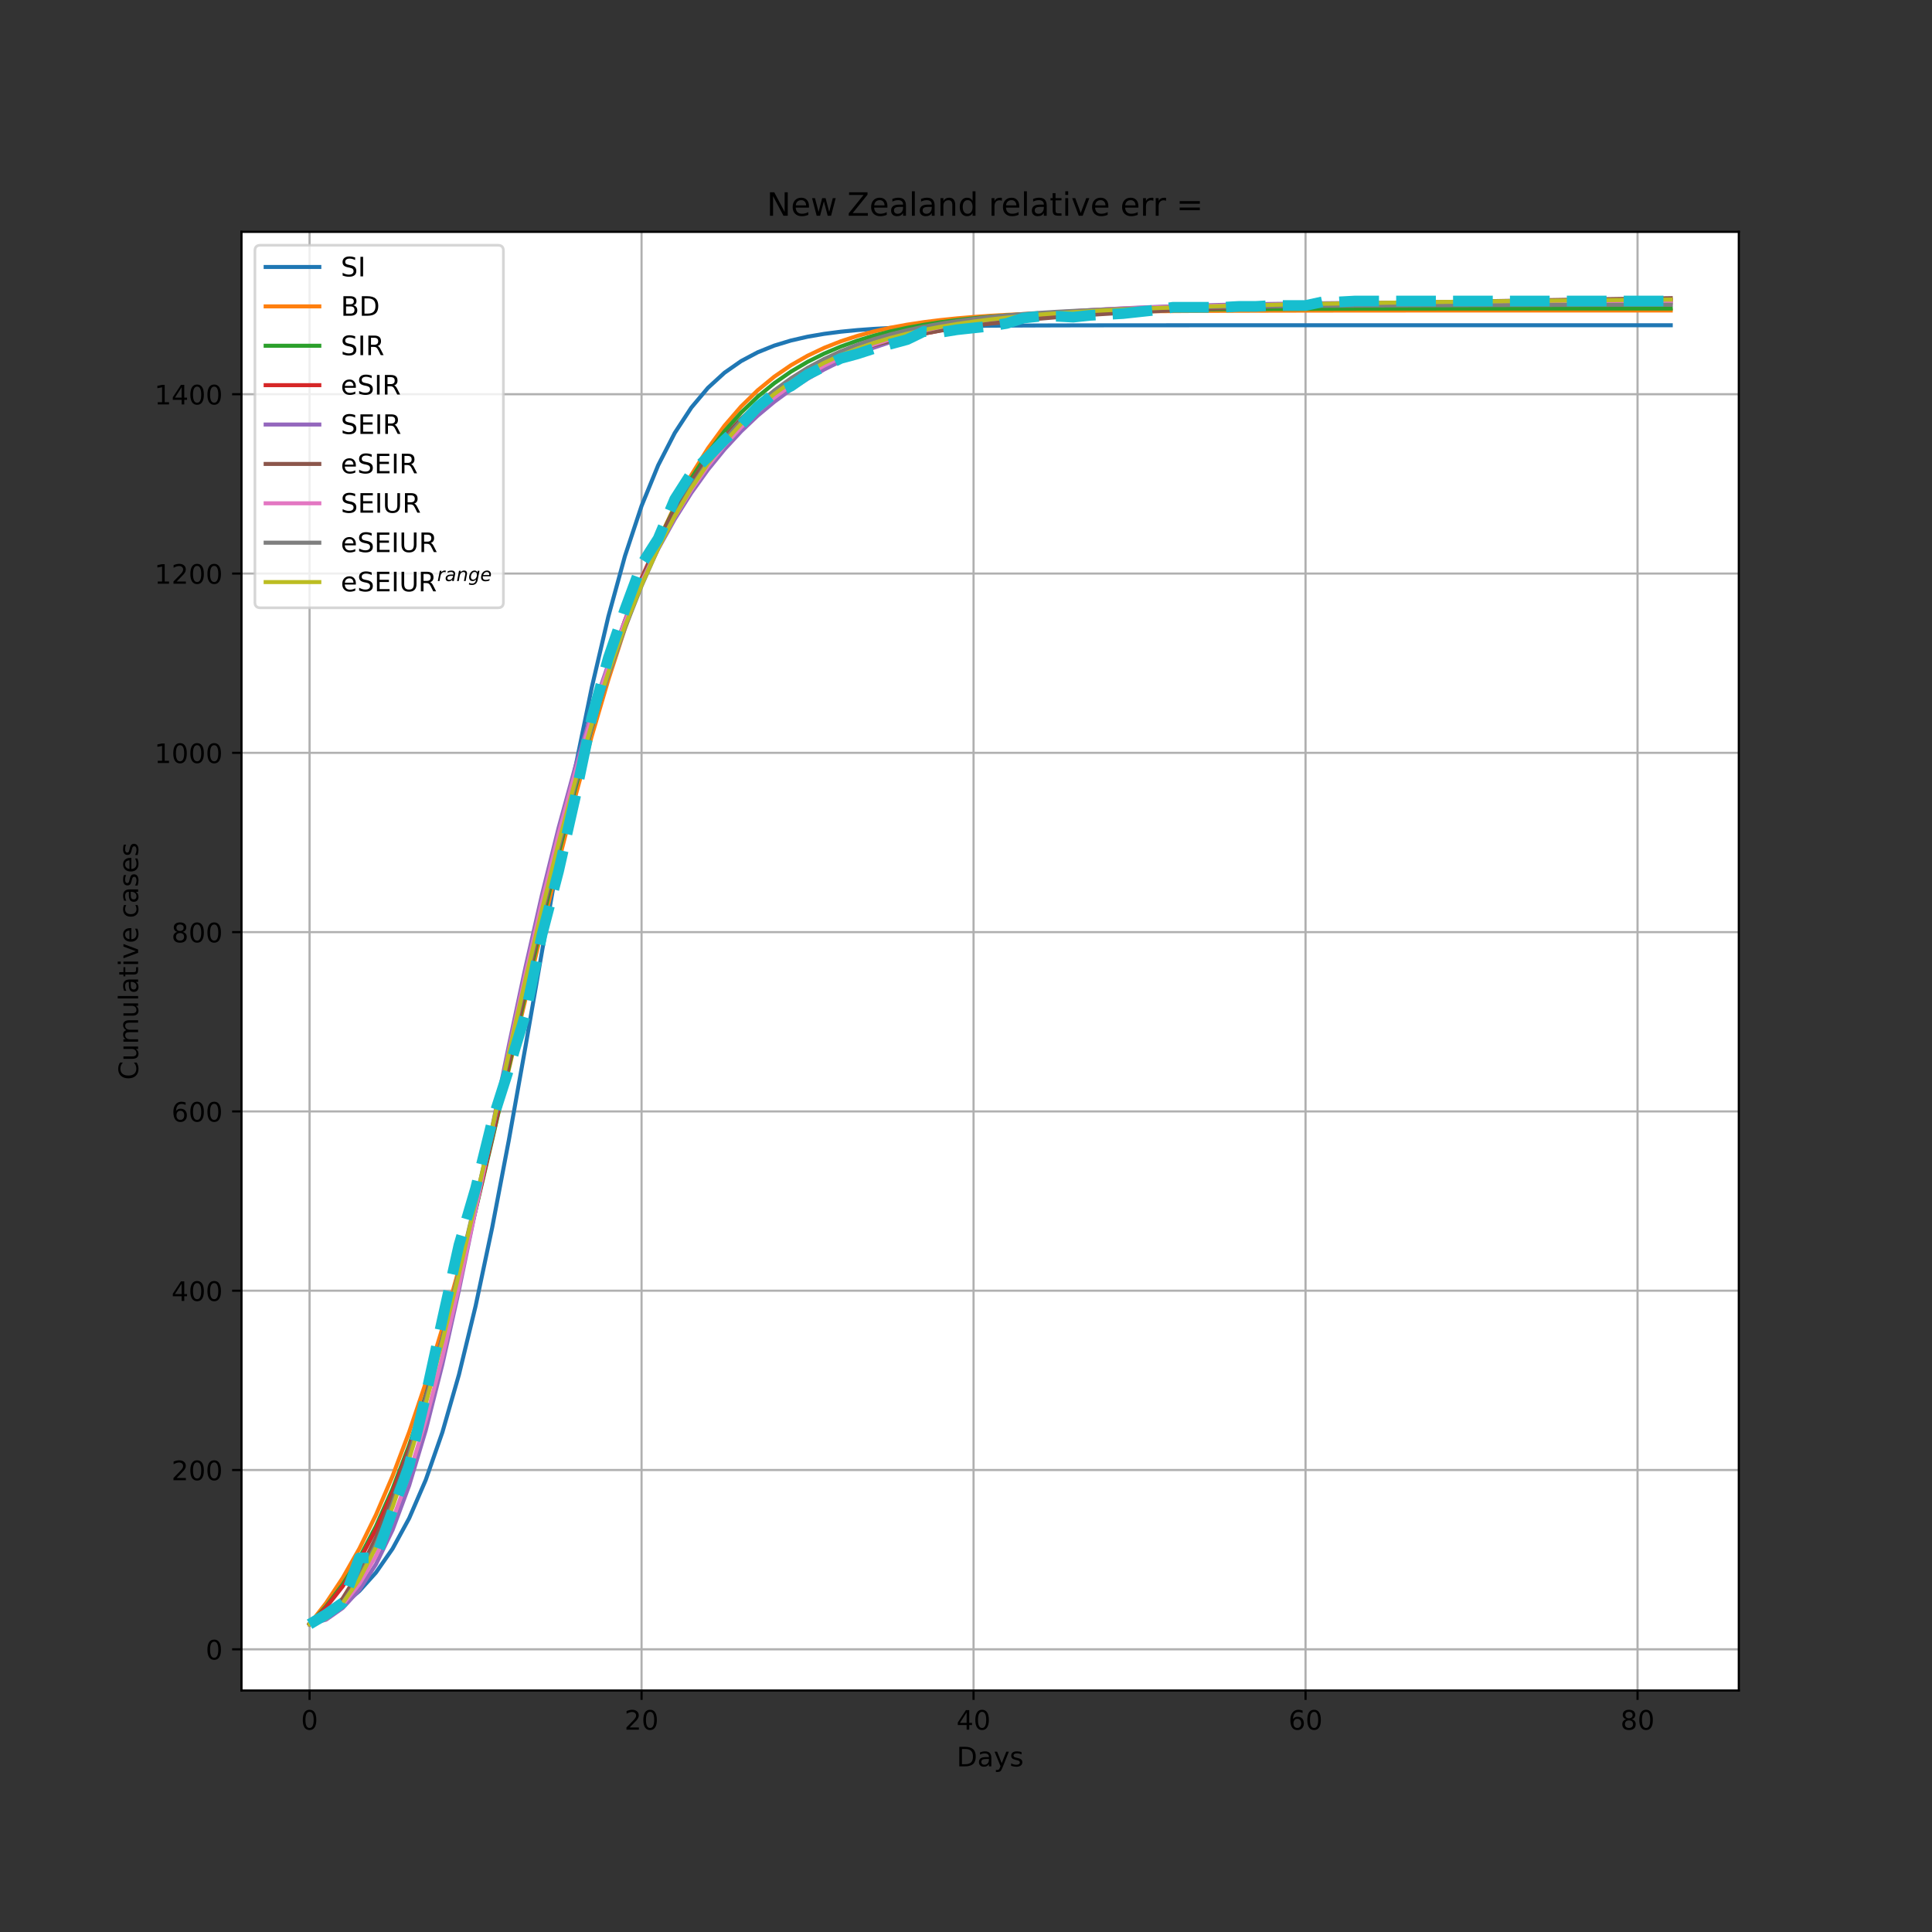 <?xml version="1.0" encoding="utf-8" standalone="no"?>
<!DOCTYPE svg PUBLIC "-//W3C//DTD SVG 1.1//EN"
  "http://www.w3.org/Graphics/SVG/1.1/DTD/svg11.dtd">
<!-- Created with matplotlib (https://matplotlib.org/) -->
<svg height="720pt" version="1.1" viewBox="0 0 720 720" width="720pt" xmlns="http://www.w3.org/2000/svg" xmlns:xlink="http://www.w3.org/1999/xlink">
 <rect x="0" y="0" width="720" height="720" fill="#333333" stroke="none"/>
 <defs>
  <style type="text/css">*{stroke-linecap:butt;stroke-linejoin:round;}</style>
 </defs>
 <g id="figure_1">
  <g id="patch_1">
   <path d="M 0 720 
L 720 720 
L 720 0 
L 0 0 
z
" style="fill:none;"/>
  </g>
  <g id="axes_1">
   <g id="patch_2">
    <path d="M 90 630 
L 648 630 
L 648 86.4 
L 90 86.4 
z
" style="fill:#ffffff;"/>
   </g>
   <g id="matplotlib.axis_1">
    <g id="xtick_1">
     <g id="line2d_1">
      <path clip-path="url(#pbf69ba1909)" d="M 115.364 630 
L 115.364 86.4 
" style="fill:none;stroke:#b0b0b0;stroke-linecap:square;stroke-width:0.8;"/>
     </g>
     <g id="line2d_2">
      <defs>
       <path d="M 0 0 
L 0 3.5 
" id="m6f0a756a7d" style="stroke:#000000;stroke-width:0.8;"/>
      </defs>
      <g>
       <use style="stroke:#000000;stroke-width:0.8;" x="115.364" xlink:href="#m6f0a756a7d" y="630"/>
      </g>
     </g>
     <g id="text_1">
      <!-- 0 -->
      <g transform="translate(112.182 644.598)scale(0.1 -0.1)">
       <defs>
        <path d="M 31.781 66.406 
Q 24.172 66.406 20.328 58.906 
Q 16.5 51.422 16.5 36.375 
Q 16.5 21.391 20.328 13.891 
Q 24.172 6.391 31.781 6.391 
Q 39.453 6.391 43.281 13.891 
Q 47.125 21.391 47.125 36.375 
Q 47.125 51.422 43.281 58.906 
Q 39.453 66.406 31.781 66.406 
z
M 31.781 74.219 
Q 44.047 74.219 50.516 64.516 
Q 56.984 54.828 56.984 36.375 
Q 56.984 17.969 50.516 8.266 
Q 44.047 -1.422 31.781 -1.422 
Q 19.531 -1.422 13.062 8.266 
Q 6.594 17.969 6.594 36.375 
Q 6.594 54.828 13.062 64.516 
Q 19.531 74.219 31.781 74.219 
z
" id="DejaVuSans-48"/>
       </defs>
       <use xlink:href="#DejaVuSans-48"/>
      </g>
     </g>
    </g>
    <g id="xtick_2">
     <g id="line2d_3">
      <path clip-path="url(#pbf69ba1909)" d="M 239.089 630 
L 239.089 86.4 
" style="fill:none;stroke:#b0b0b0;stroke-linecap:square;stroke-width:0.8;"/>
     </g>
     <g id="line2d_4">
      <g>
       <use style="stroke:#000000;stroke-width:0.8;" x="239.089" xlink:href="#m6f0a756a7d" y="630"/>
      </g>
     </g>
     <g id="text_2">
      <!-- 20 -->
      <g transform="translate(232.726 644.598)scale(0.1 -0.1)">
       <defs>
        <path d="M 19.188 8.297 
L 53.609 8.297 
L 53.609 0 
L 7.328 0 
L 7.328 8.297 
Q 12.938 14.109 22.625 23.891 
Q 32.328 33.688 34.812 36.531 
Q 39.547 41.844 41.422 45.531 
Q 43.312 49.219 43.312 52.781 
Q 43.312 58.594 39.234 62.25 
Q 35.156 65.922 28.609 65.922 
Q 23.969 65.922 18.812 64.312 
Q 13.672 62.703 7.812 59.422 
L 7.812 69.391 
Q 13.766 71.781 18.938 73 
Q 24.125 74.219 28.422 74.219 
Q 39.75 74.219 46.484 68.547 
Q 53.219 62.891 53.219 53.422 
Q 53.219 48.922 51.531 44.891 
Q 49.859 40.875 45.406 35.406 
Q 44.188 33.984 37.641 27.219 
Q 31.109 20.453 19.188 8.297 
z
" id="DejaVuSans-50"/>
       </defs>
       <use xlink:href="#DejaVuSans-50"/>
       <use x="63.623" xlink:href="#DejaVuSans-48"/>
      </g>
     </g>
    </g>
    <g id="xtick_3">
     <g id="line2d_5">
      <path clip-path="url(#pbf69ba1909)" d="M 362.814 630 
L 362.814 86.4 
" style="fill:none;stroke:#b0b0b0;stroke-linecap:square;stroke-width:0.8;"/>
     </g>
     <g id="line2d_6">
      <g>
       <use style="stroke:#000000;stroke-width:0.8;" x="362.814" xlink:href="#m6f0a756a7d" y="630"/>
      </g>
     </g>
     <g id="text_3">
      <!-- 40 -->
      <g transform="translate(356.451 644.598)scale(0.1 -0.1)">
       <defs>
        <path d="M 37.797 64.312 
L 12.891 25.391 
L 37.797 25.391 
z
M 35.203 72.906 
L 47.609 72.906 
L 47.609 25.391 
L 58.016 25.391 
L 58.016 17.188 
L 47.609 17.188 
L 47.609 0 
L 37.797 0 
L 37.797 17.188 
L 4.891 17.188 
L 4.891 26.703 
z
" id="DejaVuSans-52"/>
       </defs>
       <use xlink:href="#DejaVuSans-52"/>
       <use x="63.623" xlink:href="#DejaVuSans-48"/>
      </g>
     </g>
    </g>
    <g id="xtick_4">
     <g id="line2d_7">
      <path clip-path="url(#pbf69ba1909)" d="M 486.539 630 
L 486.539 86.4 
" style="fill:none;stroke:#b0b0b0;stroke-linecap:square;stroke-width:0.8;"/>
     </g>
     <g id="line2d_8">
      <g>
       <use style="stroke:#000000;stroke-width:0.8;" x="486.539" xlink:href="#m6f0a756a7d" y="630"/>
      </g>
     </g>
     <g id="text_4">
      <!-- 60 -->
      <g transform="translate(480.176 644.598)scale(0.1 -0.1)">
       <defs>
        <path d="M 33.016 40.375 
Q 26.375 40.375 22.484 35.828 
Q 18.609 31.297 18.609 23.391 
Q 18.609 15.531 22.484 10.953 
Q 26.375 6.391 33.016 6.391 
Q 39.656 6.391 43.531 10.953 
Q 47.406 15.531 47.406 23.391 
Q 47.406 31.297 43.531 35.828 
Q 39.656 40.375 33.016 40.375 
z
M 52.594 71.297 
L 52.594 62.312 
Q 48.875 64.062 45.094 64.984 
Q 41.312 65.922 37.594 65.922 
Q 27.828 65.922 22.672 59.328 
Q 17.531 52.734 16.797 39.406 
Q 19.672 43.656 24.016 45.922 
Q 28.375 48.188 33.594 48.188 
Q 44.578 48.188 50.953 41.516 
Q 57.328 34.859 57.328 23.391 
Q 57.328 12.156 50.688 5.359 
Q 44.047 -1.422 33.016 -1.422 
Q 20.359 -1.422 13.672 8.266 
Q 6.984 17.969 6.984 36.375 
Q 6.984 53.656 15.188 63.938 
Q 23.391 74.219 37.203 74.219 
Q 40.922 74.219 44.703 73.484 
Q 48.484 72.75 52.594 71.297 
z
" id="DejaVuSans-54"/>
       </defs>
       <use xlink:href="#DejaVuSans-54"/>
       <use x="63.623" xlink:href="#DejaVuSans-48"/>
      </g>
     </g>
    </g>
    <g id="xtick_5">
     <g id="line2d_9">
      <path clip-path="url(#pbf69ba1909)" d="M 610.264 630 
L 610.264 86.4 
" style="fill:none;stroke:#b0b0b0;stroke-linecap:square;stroke-width:0.8;"/>
     </g>
     <g id="line2d_10">
      <g>
       <use style="stroke:#000000;stroke-width:0.8;" x="610.264" xlink:href="#m6f0a756a7d" y="630"/>
      </g>
     </g>
     <g id="text_5">
      <!-- 80 -->
      <g transform="translate(603.901 644.598)scale(0.1 -0.1)">
       <defs>
        <path d="M 31.781 34.625 
Q 24.75 34.625 20.719 30.859 
Q 16.703 27.094 16.703 20.516 
Q 16.703 13.922 20.719 10.156 
Q 24.75 6.391 31.781 6.391 
Q 38.812 6.391 42.859 10.172 
Q 46.922 13.969 46.922 20.516 
Q 46.922 27.094 42.891 30.859 
Q 38.875 34.625 31.781 34.625 
z
M 21.922 38.812 
Q 15.578 40.375 12.031 44.719 
Q 8.5 49.078 8.5 55.328 
Q 8.5 64.062 14.719 69.141 
Q 20.953 74.219 31.781 74.219 
Q 42.672 74.219 48.875 69.141 
Q 55.078 64.062 55.078 55.328 
Q 55.078 49.078 51.531 44.719 
Q 48 40.375 41.703 38.812 
Q 48.828 37.156 52.797 32.312 
Q 56.781 27.484 56.781 20.516 
Q 56.781 9.906 50.312 4.234 
Q 43.844 -1.422 31.781 -1.422 
Q 19.734 -1.422 13.25 4.234 
Q 6.781 9.906 6.781 20.516 
Q 6.781 27.484 10.781 32.312 
Q 14.797 37.156 21.922 38.812 
z
M 18.312 54.391 
Q 18.312 48.734 21.844 45.562 
Q 25.391 42.391 31.781 42.391 
Q 38.141 42.391 41.719 45.562 
Q 45.312 48.734 45.312 54.391 
Q 45.312 60.062 41.719 63.234 
Q 38.141 66.406 31.781 66.406 
Q 25.391 66.406 21.844 63.234 
Q 18.312 60.062 18.312 54.391 
z
" id="DejaVuSans-56"/>
       </defs>
       <use xlink:href="#DejaVuSans-56"/>
       <use x="63.623" xlink:href="#DejaVuSans-48"/>
      </g>
     </g>
    </g>
    <g id="text_6">
     <!-- Days -->
     <g transform="translate(356.522 658.277)scale(0.1 -0.1)">
      <defs>
       <path d="M 19.672 64.797 
L 19.672 8.109 
L 31.594 8.109 
Q 46.688 8.109 53.688 14.938 
Q 60.688 21.781 60.688 36.531 
Q 60.688 51.172 53.688 57.984 
Q 46.688 64.797 31.594 64.797 
z
M 9.812 72.906 
L 30.078 72.906 
Q 51.266 72.906 61.172 64.094 
Q 71.094 55.281 71.094 36.531 
Q 71.094 17.672 61.125 8.828 
Q 51.172 0 30.078 0 
L 9.812 0 
z
" id="DejaVuSans-68"/>
       <path d="M 34.281 27.484 
Q 23.391 27.484 19.188 25 
Q 14.984 22.516 14.984 16.5 
Q 14.984 11.719 18.141 8.906 
Q 21.297 6.109 26.703 6.109 
Q 34.188 6.109 38.703 11.406 
Q 43.219 16.703 43.219 25.484 
L 43.219 27.484 
z
M 52.203 31.203 
L 52.203 0 
L 43.219 0 
L 43.219 8.297 
Q 40.141 3.328 35.547 0.953 
Q 30.953 -1.422 24.312 -1.422 
Q 15.922 -1.422 10.953 3.297 
Q 6 8.016 6 15.922 
Q 6 25.141 12.172 29.828 
Q 18.359 34.516 30.609 34.516 
L 43.219 34.516 
L 43.219 35.406 
Q 43.219 41.609 39.141 45 
Q 35.062 48.391 27.688 48.391 
Q 23 48.391 18.547 47.266 
Q 14.109 46.141 10.016 43.891 
L 10.016 52.203 
Q 14.938 54.109 19.578 55.047 
Q 24.219 56 28.609 56 
Q 40.484 56 46.344 49.844 
Q 52.203 43.703 52.203 31.203 
z
" id="DejaVuSans-97"/>
       <path d="M 32.172 -5.078 
Q 28.375 -14.844 24.75 -17.812 
Q 21.141 -20.797 15.094 -20.797 
L 7.906 -20.797 
L 7.906 -13.281 
L 13.188 -13.281 
Q 16.891 -13.281 18.938 -11.516 
Q 21 -9.766 23.484 -3.219 
L 25.094 0.875 
L 2.984 54.688 
L 12.5 54.688 
L 29.594 11.922 
L 46.688 54.688 
L 56.203 54.688 
z
" id="DejaVuSans-121"/>
       <path d="M 44.281 53.078 
L 44.281 44.578 
Q 40.484 46.531 36.375 47.5 
Q 32.281 48.484 27.875 48.484 
Q 21.188 48.484 17.844 46.438 
Q 14.5 44.391 14.5 40.281 
Q 14.5 37.156 16.891 35.375 
Q 19.281 33.594 26.516 31.984 
L 29.594 31.297 
Q 39.156 29.25 43.188 25.516 
Q 47.219 21.781 47.219 15.094 
Q 47.219 7.469 41.188 3.016 
Q 35.156 -1.422 24.609 -1.422 
Q 20.219 -1.422 15.453 -0.562 
Q 10.688 0.297 5.422 2 
L 5.422 11.281 
Q 10.406 8.688 15.234 7.391 
Q 20.062 6.109 24.812 6.109 
Q 31.156 6.109 34.562 8.281 
Q 37.984 10.453 37.984 14.406 
Q 37.984 18.062 35.516 20.016 
Q 33.062 21.969 24.703 23.781 
L 21.578 24.516 
Q 13.234 26.266 9.516 29.906 
Q 5.812 33.547 5.812 39.891 
Q 5.812 47.609 11.281 51.797 
Q 16.75 56 26.812 56 
Q 31.781 56 36.172 55.266 
Q 40.578 54.547 44.281 53.078 
z
" id="DejaVuSans-115"/>
      </defs>
      <use xlink:href="#DejaVuSans-68"/>
      <use x="77.002" xlink:href="#DejaVuSans-97"/>
      <use x="138.281" xlink:href="#DejaVuSans-121"/>
      <use x="197.461" xlink:href="#DejaVuSans-115"/>
     </g>
    </g>
   </g>
   <g id="matplotlib.axis_2">
    <g id="ytick_1">
     <g id="line2d_11">
      <path clip-path="url(#pbf69ba1909)" d="M 90 614.645 
L 648 614.645 
" style="fill:none;stroke:#b0b0b0;stroke-linecap:square;stroke-width:0.8;"/>
     </g>
     <g id="line2d_12">
      <defs>
       <path d="M 0 0 
L -3.5 0 
" id="m6350ca21d0" style="stroke:#000000;stroke-width:0.8;"/>
      </defs>
      <g>
       <use style="stroke:#000000;stroke-width:0.8;" x="90" xlink:href="#m6350ca21d0" y="614.645"/>
      </g>
     </g>
     <g id="text_7">
      <!-- 0 -->
      <g transform="translate(76.638 618.445)scale(0.1 -0.1)">
       <use xlink:href="#DejaVuSans-48"/>
      </g>
     </g>
    </g>
    <g id="ytick_2">
     <g id="line2d_13">
      <path clip-path="url(#pbf69ba1909)" d="M 90 547.828 
L 648 547.828 
" style="fill:none;stroke:#b0b0b0;stroke-linecap:square;stroke-width:0.8;"/>
     </g>
     <g id="line2d_14">
      <g>
       <use style="stroke:#000000;stroke-width:0.8;" x="90" xlink:href="#m6350ca21d0" y="547.828"/>
      </g>
     </g>
     <g id="text_8">
      <!-- 200 -->
      <g transform="translate(63.913 551.627)scale(0.1 -0.1)">
       <use xlink:href="#DejaVuSans-50"/>
       <use x="63.623" xlink:href="#DejaVuSans-48"/>
       <use x="127.246" xlink:href="#DejaVuSans-48"/>
      </g>
     </g>
    </g>
    <g id="ytick_3">
     <g id="line2d_15">
      <path clip-path="url(#pbf69ba1909)" d="M 90 481.011 
L 648 481.011 
" style="fill:none;stroke:#b0b0b0;stroke-linecap:square;stroke-width:0.8;"/>
     </g>
     <g id="line2d_16">
      <g>
       <use style="stroke:#000000;stroke-width:0.8;" x="90" xlink:href="#m6350ca21d0" y="481.011"/>
      </g>
     </g>
     <g id="text_9">
      <!-- 400 -->
      <g transform="translate(63.913 484.81)scale(0.1 -0.1)">
       <use xlink:href="#DejaVuSans-52"/>
       <use x="63.623" xlink:href="#DejaVuSans-48"/>
       <use x="127.246" xlink:href="#DejaVuSans-48"/>
      </g>
     </g>
    </g>
    <g id="ytick_4">
     <g id="line2d_17">
      <path clip-path="url(#pbf69ba1909)" d="M 90 414.194 
L 648 414.194 
" style="fill:none;stroke:#b0b0b0;stroke-linecap:square;stroke-width:0.8;"/>
     </g>
     <g id="line2d_18">
      <g>
       <use style="stroke:#000000;stroke-width:0.8;" x="90" xlink:href="#m6350ca21d0" y="414.194"/>
      </g>
     </g>
     <g id="text_10">
      <!-- 600 -->
      <g transform="translate(63.913 417.993)scale(0.1 -0.1)">
       <use xlink:href="#DejaVuSans-54"/>
       <use x="63.623" xlink:href="#DejaVuSans-48"/>
       <use x="127.246" xlink:href="#DejaVuSans-48"/>
      </g>
     </g>
    </g>
    <g id="ytick_5">
     <g id="line2d_19">
      <path clip-path="url(#pbf69ba1909)" d="M 90 347.377 
L 648 347.377 
" style="fill:none;stroke:#b0b0b0;stroke-linecap:square;stroke-width:0.8;"/>
     </g>
     <g id="line2d_20">
      <g>
       <use style="stroke:#000000;stroke-width:0.8;" x="90" xlink:href="#m6350ca21d0" y="347.377"/>
      </g>
     </g>
     <g id="text_11">
      <!-- 800 -->
      <g transform="translate(63.913 351.176)scale(0.1 -0.1)">
       <use xlink:href="#DejaVuSans-56"/>
       <use x="63.623" xlink:href="#DejaVuSans-48"/>
       <use x="127.246" xlink:href="#DejaVuSans-48"/>
      </g>
     </g>
    </g>
    <g id="ytick_6">
     <g id="line2d_21">
      <path clip-path="url(#pbf69ba1909)" d="M 90 280.559 
L 648 280.559 
" style="fill:none;stroke:#b0b0b0;stroke-linecap:square;stroke-width:0.8;"/>
     </g>
     <g id="line2d_22">
      <g>
       <use style="stroke:#000000;stroke-width:0.8;" x="90" xlink:href="#m6350ca21d0" y="280.559"/>
      </g>
     </g>
     <g id="text_12">
      <!-- 1000 -->
      <g transform="translate(57.55 284.359)scale(0.1 -0.1)">
       <defs>
        <path d="M 12.406 8.297 
L 28.516 8.297 
L 28.516 63.922 
L 10.984 60.406 
L 10.984 69.391 
L 28.422 72.906 
L 38.281 72.906 
L 38.281 8.297 
L 54.391 8.297 
L 54.391 0 
L 12.406 0 
z
" id="DejaVuSans-49"/>
       </defs>
       <use xlink:href="#DejaVuSans-49"/>
       <use x="63.623" xlink:href="#DejaVuSans-48"/>
       <use x="127.246" xlink:href="#DejaVuSans-48"/>
       <use x="190.869" xlink:href="#DejaVuSans-48"/>
      </g>
     </g>
    </g>
    <g id="ytick_7">
     <g id="line2d_23">
      <path clip-path="url(#pbf69ba1909)" d="M 90 213.742 
L 648 213.742 
" style="fill:none;stroke:#b0b0b0;stroke-linecap:square;stroke-width:0.8;"/>
     </g>
     <g id="line2d_24">
      <g>
       <use style="stroke:#000000;stroke-width:0.8;" x="90" xlink:href="#m6350ca21d0" y="213.742"/>
      </g>
     </g>
     <g id="text_13">
      <!-- 1200 -->
      <g transform="translate(57.55 217.541)scale(0.1 -0.1)">
       <use xlink:href="#DejaVuSans-49"/>
       <use x="63.623" xlink:href="#DejaVuSans-50"/>
       <use x="127.246" xlink:href="#DejaVuSans-48"/>
       <use x="190.869" xlink:href="#DejaVuSans-48"/>
      </g>
     </g>
    </g>
    <g id="ytick_8">
     <g id="line2d_25">
      <path clip-path="url(#pbf69ba1909)" d="M 90 146.925 
L 648 146.925 
" style="fill:none;stroke:#b0b0b0;stroke-linecap:square;stroke-width:0.8;"/>
     </g>
     <g id="line2d_26">
      <g>
       <use style="stroke:#000000;stroke-width:0.8;" x="90" xlink:href="#m6350ca21d0" y="146.925"/>
      </g>
     </g>
     <g id="text_14">
      <!-- 1400 -->
      <g transform="translate(57.55 150.724)scale(0.1 -0.1)">
       <use xlink:href="#DejaVuSans-49"/>
       <use x="63.623" xlink:href="#DejaVuSans-52"/>
       <use x="127.246" xlink:href="#DejaVuSans-48"/>
       <use x="190.869" xlink:href="#DejaVuSans-48"/>
      </g>
     </g>
    </g>
    <g id="text_15">
     <!-- Cumulative cases -->
     <g transform="translate(51.47 402.426)rotate(-90)scale(0.1 -0.1)">
      <defs>
       <path d="M 64.406 67.281 
L 64.406 56.891 
Q 59.422 61.531 53.781 63.812 
Q 48.141 66.109 41.797 66.109 
Q 29.297 66.109 22.656 58.469 
Q 16.016 50.828 16.016 36.375 
Q 16.016 21.969 22.656 14.328 
Q 29.297 6.688 41.797 6.688 
Q 48.141 6.688 53.781 8.984 
Q 59.422 11.281 64.406 15.922 
L 64.406 5.609 
Q 59.234 2.094 53.438 0.328 
Q 47.656 -1.422 41.219 -1.422 
Q 24.656 -1.422 15.125 8.703 
Q 5.609 18.844 5.609 36.375 
Q 5.609 53.953 15.125 64.078 
Q 24.656 74.219 41.219 74.219 
Q 47.75 74.219 53.531 72.484 
Q 59.328 70.75 64.406 67.281 
z
" id="DejaVuSans-67"/>
       <path d="M 8.5 21.578 
L 8.5 54.688 
L 17.484 54.688 
L 17.484 21.922 
Q 17.484 14.156 20.5 10.266 
Q 23.531 6.391 29.594 6.391 
Q 36.859 6.391 41.078 11.031 
Q 45.312 15.672 45.312 23.688 
L 45.312 54.688 
L 54.297 54.688 
L 54.297 0 
L 45.312 0 
L 45.312 8.406 
Q 42.047 3.422 37.719 1 
Q 33.406 -1.422 27.688 -1.422 
Q 18.266 -1.422 13.375 4.438 
Q 8.5 10.297 8.5 21.578 
z
M 31.109 56 
z
" id="DejaVuSans-117"/>
       <path d="M 52 44.188 
Q 55.375 50.25 60.062 53.125 
Q 64.75 56 71.094 56 
Q 79.641 56 84.281 50.016 
Q 88.922 44.047 88.922 33.016 
L 88.922 0 
L 79.891 0 
L 79.891 32.719 
Q 79.891 40.578 77.094 44.375 
Q 74.312 48.188 68.609 48.188 
Q 61.625 48.188 57.562 43.547 
Q 53.516 38.922 53.516 30.906 
L 53.516 0 
L 44.484 0 
L 44.484 32.719 
Q 44.484 40.625 41.703 44.406 
Q 38.922 48.188 33.109 48.188 
Q 26.219 48.188 22.156 43.531 
Q 18.109 38.875 18.109 30.906 
L 18.109 0 
L 9.078 0 
L 9.078 54.688 
L 18.109 54.688 
L 18.109 46.188 
Q 21.188 51.219 25.484 53.609 
Q 29.781 56 35.688 56 
Q 41.656 56 45.828 52.969 
Q 50 49.953 52 44.188 
z
" id="DejaVuSans-109"/>
       <path d="M 9.422 75.984 
L 18.406 75.984 
L 18.406 0 
L 9.422 0 
z
" id="DejaVuSans-108"/>
       <path d="M 18.312 70.219 
L 18.312 54.688 
L 36.812 54.688 
L 36.812 47.703 
L 18.312 47.703 
L 18.312 18.016 
Q 18.312 11.328 20.141 9.422 
Q 21.969 7.516 27.594 7.516 
L 36.812 7.516 
L 36.812 0 
L 27.594 0 
Q 17.188 0 13.234 3.875 
Q 9.281 7.766 9.281 18.016 
L 9.281 47.703 
L 2.688 47.703 
L 2.688 54.688 
L 9.281 54.688 
L 9.281 70.219 
z
" id="DejaVuSans-116"/>
       <path d="M 9.422 54.688 
L 18.406 54.688 
L 18.406 0 
L 9.422 0 
z
M 9.422 75.984 
L 18.406 75.984 
L 18.406 64.594 
L 9.422 64.594 
z
" id="DejaVuSans-105"/>
       <path d="M 2.984 54.688 
L 12.5 54.688 
L 29.594 8.797 
L 46.688 54.688 
L 56.203 54.688 
L 35.688 0 
L 23.484 0 
z
" id="DejaVuSans-118"/>
       <path d="M 56.203 29.594 
L 56.203 25.203 
L 14.891 25.203 
Q 15.484 15.922 20.484 11.062 
Q 25.484 6.203 34.422 6.203 
Q 39.594 6.203 44.453 7.469 
Q 49.312 8.734 54.109 11.281 
L 54.109 2.781 
Q 49.266 0.734 44.188 -0.344 
Q 39.109 -1.422 33.891 -1.422 
Q 20.797 -1.422 13.156 6.188 
Q 5.516 13.812 5.516 26.812 
Q 5.516 40.234 12.766 48.109 
Q 20.016 56 32.328 56 
Q 43.359 56 49.781 48.891 
Q 56.203 41.797 56.203 29.594 
z
M 47.219 32.234 
Q 47.125 39.594 43.094 43.984 
Q 39.062 48.391 32.422 48.391 
Q 24.906 48.391 20.391 44.141 
Q 15.875 39.891 15.188 32.172 
z
" id="DejaVuSans-101"/>
       <path id="DejaVuSans-32"/>
       <path d="M 48.781 52.594 
L 48.781 44.188 
Q 44.969 46.297 41.141 47.344 
Q 37.312 48.391 33.406 48.391 
Q 24.656 48.391 19.812 42.844 
Q 14.984 37.312 14.984 27.297 
Q 14.984 17.281 19.812 11.734 
Q 24.656 6.203 33.406 6.203 
Q 37.312 6.203 41.141 7.25 
Q 44.969 8.297 48.781 10.406 
L 48.781 2.094 
Q 45.016 0.344 40.984 -0.531 
Q 36.969 -1.422 32.422 -1.422 
Q 20.062 -1.422 12.781 6.344 
Q 5.516 14.109 5.516 27.297 
Q 5.516 40.672 12.859 48.328 
Q 20.219 56 33.016 56 
Q 37.156 56 41.109 55.141 
Q 45.062 54.297 48.781 52.594 
z
" id="DejaVuSans-99"/>
      </defs>
      <use xlink:href="#DejaVuSans-67"/>
      <use x="69.824" xlink:href="#DejaVuSans-117"/>
      <use x="133.203" xlink:href="#DejaVuSans-109"/>
      <use x="230.615" xlink:href="#DejaVuSans-117"/>
      <use x="293.994" xlink:href="#DejaVuSans-108"/>
      <use x="321.777" xlink:href="#DejaVuSans-97"/>
      <use x="383.057" xlink:href="#DejaVuSans-116"/>
      <use x="422.266" xlink:href="#DejaVuSans-105"/>
      <use x="450.049" xlink:href="#DejaVuSans-118"/>
      <use x="509.229" xlink:href="#DejaVuSans-101"/>
      <use x="570.752" xlink:href="#DejaVuSans-32"/>
      <use x="602.539" xlink:href="#DejaVuSans-99"/>
      <use x="657.52" xlink:href="#DejaVuSans-97"/>
      <use x="718.799" xlink:href="#DejaVuSans-115"/>
      <use x="770.898" xlink:href="#DejaVuSans-101"/>
      <use x="832.422" xlink:href="#DejaVuSans-115"/>
     </g>
    </g>
   </g>
   <g id="line2d_27">
    <path clip-path="url(#pbf69ba1909)" d="M 115.364 605.291 
L 121.55 602.228 
L 127.736 598.197 
L 133.922 592.916 
L 140.109 586.041 
L 146.295 577.164 
L 152.481 565.822 
L 158.667 551.522 
L 164.854 533.796 
L 171.04 512.276 
L 177.226 486.802 
L 183.412 457.537 
L 189.599 425.046 
L 195.785 390.319 
L 201.971 354.672 
L 208.157 319.573 
L 214.344 286.397 
L 220.53 256.231 
L 226.716 229.753 
L 232.902 207.221 
L 239.089 188.548 
L 245.275 173.41 
L 251.461 161.354 
L 257.647 151.889 
L 263.834 144.541 
L 270.02 138.886 
L 276.206 134.563 
L 282.392 131.275 
L 288.579 128.784 
L 294.765 126.902 
L 300.951 125.484 
L 307.137 124.417 
L 313.324 123.615 
L 319.51 123.013 
L 325.696 122.562 
L 331.882 122.223 
L 338.069 121.969 
L 344.255 121.779 
L 350.441 121.637 
L 356.627 121.53 
L 362.814 121.45 
L 369 121.391 
L 375.186 121.346 
L 381.373 121.312 
L 387.559 121.287 
L 393.745 121.268 
L 399.931 121.254 
L 406.118 121.244 
L 412.304 121.236 
L 418.49 121.23 
L 424.676 121.226 
L 430.863 121.222 
L 437.049 121.22 
L 443.235 121.218 
L 449.421 121.217 
L 455.608 121.215 
L 461.794 121.215 
L 467.98 121.214 
L 474.166 121.214 
L 480.353 121.213 
L 486.539 121.213 
L 492.725 121.213 
L 498.911 121.213 
L 505.098 121.213 
L 511.284 121.213 
L 517.47 121.213 
L 523.656 121.213 
L 529.843 121.212 
L 536.029 121.212 
L 542.215 121.212 
L 548.401 121.212 
L 554.588 121.212 
L 560.774 121.212 
L 566.96 121.212 
L 573.146 121.212 
L 579.333 121.212 
L 585.519 121.212 
L 591.705 121.212 
L 597.891 121.212 
L 604.078 121.212 
L 610.264 121.212 
L 616.45 121.212 
L 622.636 121.212 
" style="fill:none;stroke:#1f77b4;stroke-linecap:square;stroke-width:1.5;"/>
   </g>
   <g id="line2d_28">
    <path clip-path="url(#pbf69ba1909)" d="M 115.364 605.291 
L 121.55 597.352 
L 127.736 588.023 
L 133.922 577.137 
L 140.109 564.535 
L 146.295 550.085 
L 152.481 533.694 
L 158.667 515.325 
L 164.854 495.021 
L 171.04 472.913 
L 177.226 449.235 
L 183.412 424.317 
L 189.599 398.574 
L 195.785 372.485 
L 201.971 346.55 
L 208.157 321.261 
L 214.344 297.061 
L 220.53 274.316 
L 226.716 253.296 
L 232.902 234.173 
L 239.089 217.021 
L 245.275 201.832 
L 251.461 188.533 
L 257.647 177.004 
L 263.834 167.095 
L 270.02 158.641 
L 276.206 151.474 
L 282.392 145.43 
L 288.579 140.357 
L 294.765 136.115 
L 300.951 132.578 
L 307.137 129.638 
L 313.324 127.198 
L 319.51 125.179 
L 325.696 123.509 
L 331.882 122.13 
L 338.069 120.992 
L 344.255 120.054 
L 350.441 119.282 
L 356.627 118.646 
L 362.814 118.123 
L 369 117.693 
L 375.186 117.34 
L 381.373 117.049 
L 387.559 116.81 
L 393.745 116.614 
L 399.931 116.452 
L 406.118 116.32 
L 412.304 116.211 
L 418.49 116.122 
L 424.676 116.049 
L 430.863 115.988 
L 437.049 115.939 
L 443.235 115.898 
L 449.421 115.865 
L 455.608 115.837 
L 461.794 115.815 
L 467.98 115.796 
L 474.166 115.781 
L 480.353 115.769 
L 486.539 115.759 
L 492.725 115.75 
L 498.911 115.743 
L 505.098 115.738 
L 511.284 115.733 
L 517.47 115.729 
L 523.656 115.726 
L 529.843 115.724 
L 536.029 115.721 
L 542.215 115.72 
L 548.401 115.718 
L 554.588 115.717 
L 560.774 115.716 
L 566.96 115.715 
L 573.146 115.715 
L 579.333 115.714 
L 585.519 115.714 
L 591.705 115.713 
L 597.891 115.713 
L 604.078 115.713 
L 610.264 115.713 
L 616.45 115.713 
L 622.636 115.712 
" style="fill:none;stroke:#ff7f0e;stroke-linecap:square;stroke-width:1.5;"/>
   </g>
   <g id="line2d_29">
    <path clip-path="url(#pbf69ba1909)" d="M 115.364 605.291 
L 121.55 598.591 
L 127.736 590.429 
L 133.922 580.57 
L 140.109 568.781 
L 146.295 554.853 
L 152.481 538.627 
L 158.667 520.029 
L 164.854 499.099 
L 171.04 476.014 
L 177.226 451.106 
L 183.412 424.842 
L 189.599 397.796 
L 195.785 370.595 
L 201.971 343.858 
L 208.157 318.14 
L 214.344 293.89 
L 220.53 271.43 
L 226.716 250.954 
L 232.902 232.538 
L 239.089 216.165 
L 245.275 201.749 
L 251.461 189.156 
L 257.647 178.229 
L 263.834 168.798 
L 270.02 160.694 
L 276.206 153.756 
L 282.392 147.832 
L 288.579 142.787 
L 294.765 138.498 
L 300.951 134.858 
L 307.137 131.772 
L 313.324 129.159 
L 319.51 126.948 
L 325.696 125.079 
L 331.882 123.5 
L 338.069 122.166 
L 344.255 121.041 
L 350.441 120.091 
L 356.627 119.289 
L 362.814 118.613 
L 369 118.043 
L 375.186 117.562 
L 381.373 117.157 
L 387.559 116.815 
L 393.745 116.527 
L 399.931 116.284 
L 406.118 116.08 
L 412.304 115.907 
L 418.49 115.762 
L 424.676 115.64 
L 430.863 115.537 
L 437.049 115.45 
L 443.235 115.377 
L 449.421 115.315 
L 455.608 115.263 
L 461.794 115.219 
L 467.98 115.182 
L 474.166 115.151 
L 480.353 115.125 
L 486.539 115.103 
L 492.725 115.084 
L 498.911 115.069 
L 505.098 115.055 
L 511.284 115.044 
L 517.47 115.035 
L 523.656 115.027 
L 529.843 115.02 
L 536.029 115.015 
L 542.215 115.01 
L 548.401 115.006 
L 554.588 115.003 
L 560.774 115 
L 566.96 114.998 
L 573.146 114.996 
L 579.333 114.994 
L 585.519 114.993 
L 591.705 114.991 
L 597.891 114.99 
L 604.078 114.989 
L 610.264 114.989 
L 616.45 114.988 
L 622.636 114.988 
" style="fill:none;stroke:#2ca02c;stroke-linecap:square;stroke-width:1.5;"/>
   </g>
   <g id="line2d_30">
    <path clip-path="url(#pbf69ba1909)" d="M 115.364 605.291 
L 121.55 598.998 
L 127.736 591.167 
L 133.922 581.555 
L 140.109 569.917 
L 146.295 556.034 
L 152.481 539.74 
L 158.667 520.953 
L 164.854 499.716 
L 171.04 476.218 
L 177.226 450.813 
L 183.412 424.007 
L 189.599 396.423 
L 195.785 368.747 
L 201.971 341.651 
L 208.157 315.738 
L 214.344 291.482 
L 220.53 269.212 
L 226.716 249.106 
L 232.902 231.208 
L 239.089 215.46 
L 245.275 201.728 
L 251.461 189.839 
L 257.647 179.595 
L 263.834 170.797 
L 270.02 163.256 
L 276.206 156.795 
L 282.392 151.259 
L 288.579 146.509 
L 294.765 142.427 
L 300.951 138.91 
L 307.137 135.874 
L 313.324 133.244 
L 319.51 130.96 
L 325.696 128.969 
L 331.882 127.229 
L 338.069 125.703 
L 344.255 124.359 
L 350.441 123.173 
L 356.627 122.123 
L 362.814 121.19 
L 369 120.358 
L 375.186 119.615 
L 381.373 118.948 
L 387.559 118.349 
L 393.745 117.808 
L 399.931 117.32 
L 406.118 116.877 
L 412.304 116.475 
L 418.49 116.108 
L 424.676 115.774 
L 430.863 115.468 
L 437.049 115.187 
L 443.235 114.929 
L 449.421 114.692 
L 455.608 114.472 
L 461.794 114.27 
L 467.98 114.082 
L 474.166 113.908 
L 480.353 113.745 
L 486.539 113.595 
L 492.725 113.454 
L 498.911 113.322 
L 505.098 113.199 
L 511.284 113.083 
L 517.47 112.975 
L 523.656 112.873 
L 529.843 112.777 
L 536.029 112.686 
L 542.215 112.601 
L 548.401 112.519 
L 554.588 112.443 
L 560.774 112.37 
L 566.96 112.301 
L 573.146 112.235 
L 579.333 112.172 
L 585.519 112.112 
L 591.705 112.055 
L 597.891 112 
L 604.078 111.948 
L 610.264 111.897 
L 616.45 111.849 
L 622.636 111.803 
" style="fill:none;stroke:#d62728;stroke-linecap:square;stroke-width:1.5;"/>
   </g>
   <g id="line2d_31">
    <path clip-path="url(#pbf69ba1909)" d="M 115.364 605.291 
L 121.55 603.59 
L 127.736 599.234 
L 133.922 592.467 
L 140.109 582.957 
L 146.295 570.173 
L 152.481 553.609 
L 158.667 533 
L 164.854 508.501 
L 171.04 480.775 
L 177.226 450.906 
L 183.412 420.175 
L 189.599 389.789 
L 195.785 360.692 
L 201.971 333.507 
L 208.157 308.558 
L 214.344 285.952 
L 220.53 265.653 
L 226.716 247.537 
L 232.902 231.441 
L 239.089 217.184 
L 245.275 204.582 
L 251.461 193.462 
L 257.647 183.661 
L 263.834 175.03 
L 270.02 167.434 
L 276.206 160.753 
L 282.392 154.879 
L 288.579 149.716 
L 294.765 145.179 
L 300.951 141.194 
L 307.137 137.693 
L 313.324 134.618 
L 319.51 131.917 
L 325.696 129.546 
L 331.882 127.464 
L 338.069 125.637 
L 344.255 124.032 
L 350.441 122.623 
L 356.627 121.387 
L 362.814 120.302 
L 369 119.349 
L 375.186 118.513 
L 381.373 117.779 
L 387.559 117.134 
L 393.745 116.569 
L 399.931 116.073 
L 406.118 115.637 
L 412.304 115.255 
L 418.49 114.92 
L 424.676 114.625 
L 430.863 114.367 
L 437.049 114.14 
L 443.235 113.941 
L 449.421 113.766 
L 455.608 113.613 
L 461.794 113.478 
L 467.98 113.36 
L 474.166 113.257 
L 480.353 113.166 
L 486.539 113.086 
L 492.725 113.016 
L 498.911 112.955 
L 505.098 112.901 
L 511.284 112.853 
L 517.47 112.812 
L 523.656 112.775 
L 529.843 112.743 
L 536.029 112.715 
L 542.215 112.691 
L 548.401 112.669 
L 554.588 112.65 
L 560.774 112.633 
L 566.96 112.619 
L 573.146 112.606 
L 579.333 112.595 
L 585.519 112.585 
L 591.705 112.576 
L 597.891 112.569 
L 604.078 112.562 
L 610.264 112.556 
L 616.45 112.551 
L 622.636 112.546 
" style="fill:none;stroke:#9467bd;stroke-linecap:square;stroke-width:1.5;"/>
   </g>
   <g id="line2d_32">
    <path clip-path="url(#pbf69ba1909)" d="M 115.364 605.291 
L 121.55 602.546 
L 127.736 595.643 
L 133.922 585.664 
L 140.109 573.033 
L 146.295 557.905 
L 152.481 540.355 
L 158.667 520.474 
L 164.854 498.428 
L 171.04 474.479 
L 177.226 448.995 
L 183.412 422.439 
L 189.599 395.344 
L 195.785 368.274 
L 201.971 341.782 
L 208.157 316.368 
L 214.344 292.445 
L 220.53 270.319 
L 226.716 250.181 
L 232.902 232.114 
L 239.089 216.108 
L 245.275 202.078 
L 251.461 189.89 
L 257.647 179.376 
L 263.834 170.357 
L 270.02 162.651 
L 276.206 156.082 
L 282.392 150.49 
L 288.579 145.73 
L 294.765 141.675 
L 300.951 138.215 
L 307.137 135.255 
L 313.324 132.716 
L 319.51 130.53 
L 325.696 128.64 
L 331.882 127.001 
L 338.069 125.572 
L 344.255 124.321 
L 350.441 123.22 
L 356.627 122.248 
L 362.814 121.385 
L 369 120.615 
L 375.186 119.925 
L 381.373 119.305 
L 387.559 118.744 
L 393.745 118.234 
L 399.931 117.77 
L 406.118 117.345 
L 412.304 116.954 
L 418.49 116.594 
L 424.676 116.26 
L 430.863 115.949 
L 437.049 115.66 
L 443.235 115.389 
L 449.421 115.134 
L 455.608 114.894 
L 461.794 114.668 
L 467.98 114.454 
L 474.166 114.25 
L 480.353 114.057 
L 486.539 113.872 
L 492.725 113.696 
L 498.911 113.527 
L 505.098 113.364 
L 511.284 113.209 
L 517.47 113.058 
L 523.656 112.914 
L 529.843 112.774 
L 536.029 112.639 
L 542.215 112.508 
L 548.401 112.382 
L 554.588 112.259 
L 560.774 112.14 
L 566.96 112.024 
L 573.146 111.911 
L 579.333 111.802 
L 585.519 111.695 
L 591.705 111.591 
L 597.891 111.49 
L 604.078 111.391 
L 610.264 111.295 
L 616.45 111.201 
L 622.636 111.109 
" style="fill:none;stroke:#8c564b;stroke-linecap:square;stroke-width:1.5;"/>
   </g>
   <g id="line2d_33">
    <path clip-path="url(#pbf69ba1909)" d="M 115.364 605.291 
L 121.55 603.219 
L 127.736 598.039 
L 133.922 590.283 
L 140.109 579.833 
L 146.295 566.363 
L 152.481 549.557 
L 158.667 529.278 
L 164.854 505.677 
L 171.04 479.255 
L 177.226 450.819 
L 183.412 421.36 
L 189.599 391.881 
L 195.785 363.253 
L 201.971 336.132 
L 208.157 310.941 
L 214.344 287.897 
L 220.53 267.06 
L 226.716 248.384 
L 232.902 231.753 
L 239.089 217.016 
L 245.275 204.007 
L 251.461 192.555 
L 257.647 182.495 
L 263.834 173.674 
L 270.02 165.949 
L 276.206 159.191 
L 282.392 153.284 
L 288.579 148.124 
L 294.765 143.62 
L 300.951 139.689 
L 307.137 136.261 
L 313.324 133.271 
L 319.51 130.665 
L 325.696 128.393 
L 331.882 126.414 
L 338.069 124.689 
L 344.255 123.186 
L 350.441 121.877 
L 356.627 120.737 
L 362.814 119.745 
L 369 118.88 
L 375.186 118.127 
L 381.373 117.472 
L 387.559 116.901 
L 393.745 116.404 
L 399.931 115.971 
L 406.118 115.594 
L 412.304 115.266 
L 418.49 114.981 
L 424.676 114.732 
L 430.863 114.516 
L 437.049 114.327 
L 443.235 114.163 
L 449.421 114.021 
L 455.608 113.896 
L 461.794 113.788 
L 467.98 113.694 
L 474.166 113.612 
L 480.353 113.541 
L 486.539 113.478 
L 492.725 113.424 
L 498.911 113.377 
L 505.098 113.336 
L 511.284 113.301 
L 517.47 113.27 
L 523.656 113.243 
L 529.843 113.219 
L 536.029 113.199 
L 542.215 113.181 
L 548.401 113.165 
L 554.588 113.152 
L 560.774 113.14 
L 566.96 113.13 
L 573.146 113.121 
L 579.333 113.113 
L 585.519 113.106 
L 591.705 113.101 
L 597.891 113.095 
L 604.078 113.091 
L 610.264 113.087 
L 616.45 113.084 
L 622.636 113.081 
" style="fill:none;stroke:#e377c2;stroke-linecap:square;stroke-width:1.5;"/>
   </g>
   <g id="line2d_34">
    <path clip-path="url(#pbf69ba1909)" d="M 115.364 605.291 
L 121.55 603.135 
L 127.736 597.175 
L 133.922 587.888 
L 140.109 575.521 
L 146.295 560.227 
L 152.481 542.154 
L 158.667 521.507 
L 164.854 498.583 
L 171.04 473.781 
L 177.226 447.599 
L 183.412 420.601 
L 189.599 393.374 
L 195.785 366.491 
L 201.971 340.458 
L 208.157 315.697 
L 214.344 292.519 
L 220.53 271.13 
L 226.716 251.634 
L 232.902 234.054 
L 239.089 218.345 
L 245.275 204.417 
L 251.461 192.148 
L 257.647 181.401 
L 263.834 172.028 
L 270.02 163.887 
L 276.206 156.836 
L 282.392 150.747 
L 288.579 145.499 
L 294.765 140.984 
L 300.951 137.105 
L 307.137 133.778 
L 313.324 130.925 
L 319.51 128.481 
L 325.696 126.389 
L 331.882 124.598 
L 338.069 123.066 
L 344.255 121.755 
L 350.441 120.633 
L 356.627 119.673 
L 362.814 118.851 
L 369 118.146 
L 375.186 117.543 
L 381.373 117.025 
L 387.559 116.581 
L 393.745 116.199 
L 399.931 115.87 
L 406.118 115.587 
L 412.304 115.343 
L 418.49 115.132 
L 424.676 114.949 
L 430.863 114.791 
L 437.049 114.653 
L 443.235 114.533 
L 449.421 114.429 
L 455.608 114.337 
L 461.794 114.256 
L 467.98 114.186 
L 474.166 114.123 
L 480.353 114.067 
L 486.539 114.018 
L 492.725 113.974 
L 498.911 113.934 
L 505.098 113.899 
L 511.284 113.867 
L 517.47 113.838 
L 523.656 113.811 
L 529.843 113.787 
L 536.029 113.765 
L 542.215 113.745 
L 548.401 113.726 
L 554.588 113.709 
L 560.774 113.693 
L 566.96 113.678 
L 573.146 113.664 
L 579.333 113.651 
L 585.519 113.639 
L 591.705 113.628 
L 597.891 113.617 
L 604.078 113.607 
L 610.264 113.598 
L 616.45 113.589 
L 622.636 113.58 
" style="fill:none;stroke:#7f7f7f;stroke-linecap:square;stroke-width:1.5;"/>
   </g>
   <g id="line2d_35">
    <path clip-path="url(#pbf69ba1909)" d="M 115.364 605.291 
L 121.55 603.175 
L 127.736 597.432 
L 133.922 588.523 
L 140.109 576.585 
L 146.295 561.651 
L 152.481 543.777 
L 158.667 523.111 
L 164.854 499.945 
L 171.04 474.717 
L 177.226 447.993 
L 183.412 420.421 
L 189.599 392.672 
L 195.785 365.379 
L 201.971 339.088 
L 208.157 314.225 
L 214.344 291.091 
L 220.53 269.863 
L 226.716 250.613 
L 232.902 233.329 
L 239.089 217.939 
L 245.275 204.33 
L 251.461 192.362 
L 257.647 181.887 
L 263.834 172.752 
L 270.02 164.812 
L 276.206 157.926 
L 282.392 151.965 
L 288.579 146.813 
L 294.765 142.365 
L 300.951 138.527 
L 307.137 135.217 
L 313.324 132.362 
L 319.51 129.9 
L 325.696 127.775 
L 331.882 125.939 
L 338.069 124.352 
L 344.255 122.977 
L 350.441 121.786 
L 356.627 120.75 
L 362.814 119.849 
L 369 119.062 
L 375.186 118.373 
L 381.373 117.768 
L 387.559 117.236 
L 393.745 116.765 
L 399.931 116.347 
L 406.118 115.975 
L 412.304 115.642 
L 418.49 115.342 
L 424.676 115.072 
L 430.863 114.827 
L 437.049 114.604 
L 443.235 114.399 
L 449.421 114.211 
L 455.608 114.038 
L 461.794 113.877 
L 467.98 113.727 
L 474.166 113.588 
L 480.353 113.456 
L 486.539 113.333 
L 492.725 113.216 
L 498.911 113.106 
L 505.098 113.001 
L 511.284 112.902 
L 517.47 112.807 
L 523.656 112.716 
L 529.843 112.629 
L 536.029 112.546 
L 542.215 112.466 
L 548.401 112.389 
L 554.588 112.315 
L 560.774 112.244 
L 566.96 112.176 
L 573.146 112.109 
L 579.333 112.046 
L 585.519 111.984 
L 591.705 111.924 
L 597.891 111.867 
L 604.078 111.811 
L 610.264 111.757 
L 616.45 111.705 
L 622.636 111.654 
" style="fill:none;stroke:#bcbd22;stroke-linecap:square;stroke-width:1.5;"/>
   </g>
   <g id="line2d_36">
    <path clip-path="url(#pbf69ba1909)" d="M 115.364 605.291 
L 121.55 601.616 
L 127.736 597.273 
L 133.922 580.569 
L 140.109 580.569 
L 146.295 562.862 
L 152.481 546.158 
L 158.667 520.099 
L 164.854 491.702 
L 171.04 463.973 
L 177.226 442.925 
L 183.412 417.869 
L 189.599 398.492 
L 195.785 378.112 
L 201.971 348.379 
L 208.157 324.659 
L 214.344 297.264 
L 220.53 267.53 
L 226.716 245.146 
L 232.902 227.106 
L 239.089 210.401 
L 245.275 200.713 
L 251.461 186.013 
L 257.647 176.324 
L 263.834 170.311 
L 270.02 163.963 
L 276.206 158.284 
L 282.392 151.602 
L 288.579 146.591 
L 294.765 143.918 
L 300.951 139.575 
L 307.137 136.568 
L 313.324 133.561 
L 319.51 131.891 
L 325.696 129.887 
L 331.882 128.216 
L 338.069 126.546 
L 344.255 123.539 
L 350.441 123.873 
L 356.627 122.871 
L 362.814 122.203 
L 369 121.534 
L 375.186 120.532 
L 381.373 118.528 
L 387.559 117.859 
L 393.745 117.859 
L 399.931 118.194 
L 406.118 117.525 
L 412.304 117.191 
L 418.49 116.857 
L 424.676 116.189 
L 430.863 115.521 
L 437.049 114.519 
L 443.235 114.519 
L 449.421 114.519 
L 455.608 114.519 
L 461.794 114.184 
L 467.98 114.184 
L 474.166 113.85 
L 480.353 113.85 
L 486.539 113.85 
L 492.725 112.514 
L 498.911 112.514 
L 505.098 112.18 
L 511.284 112.18 
L 517.47 112.18 
L 523.656 112.18 
L 529.843 112.18 
L 536.029 112.18 
L 542.215 112.18 
L 548.401 112.18 
L 554.588 112.18 
L 560.774 112.18 
L 566.96 112.18 
L 573.146 112.18 
L 579.333 112.18 
L 585.519 112.18 
L 591.705 112.18 
L 597.891 112.18 
L 604.078 112.18 
L 610.264 112.18 
L 616.45 112.18 
L 622.636 112.18 
" style="fill:none;stroke:#17becf;stroke-dasharray:14.8,6.4;stroke-dashoffset:0;stroke-width:4;"/>
   </g>
   <g id="patch_3">
    <path d="M 90 630 
L 90 86.4 
" style="fill:none;stroke:#000000;stroke-linecap:square;stroke-linejoin:miter;stroke-width:0.8;"/>
   </g>
   <g id="patch_4">
    <path d="M 648 630 
L 648 86.4 
" style="fill:none;stroke:#000000;stroke-linecap:square;stroke-linejoin:miter;stroke-width:0.8;"/>
   </g>
   <g id="patch_5">
    <path d="M 90 630 
L 648 630 
" style="fill:none;stroke:#000000;stroke-linecap:square;stroke-linejoin:miter;stroke-width:0.8;"/>
   </g>
   <g id="patch_6">
    <path d="M 90 86.4 
L 648 86.4 
" style="fill:none;stroke:#000000;stroke-linecap:square;stroke-linejoin:miter;stroke-width:0.8;"/>
   </g>
   <g id="text_16">
    <!-- New Zealand relative err =  -->
    <g transform="translate(285.767 80.4)scale(0.12 -0.12)">
     <defs>
      <path d="M 9.812 72.906 
L 23.094 72.906 
L 55.422 11.922 
L 55.422 72.906 
L 64.984 72.906 
L 64.984 0 
L 51.703 0 
L 19.391 60.984 
L 19.391 0 
L 9.812 0 
z
" id="DejaVuSans-78"/>
      <path d="M 4.203 54.688 
L 13.188 54.688 
L 24.422 12.016 
L 35.594 54.688 
L 46.188 54.688 
L 57.422 12.016 
L 68.609 54.688 
L 77.594 54.688 
L 63.281 0 
L 52.688 0 
L 40.922 44.828 
L 29.109 0 
L 18.5 0 
z
" id="DejaVuSans-119"/>
      <path d="M 5.609 72.906 
L 62.891 72.906 
L 62.891 65.375 
L 16.797 8.297 
L 64.016 8.297 
L 64.016 0 
L 4.5 0 
L 4.5 7.516 
L 50.594 64.594 
L 5.609 64.594 
z
" id="DejaVuSans-90"/>
      <path d="M 54.891 33.016 
L 54.891 0 
L 45.906 0 
L 45.906 32.719 
Q 45.906 40.484 42.875 44.328 
Q 39.844 48.188 33.797 48.188 
Q 26.516 48.188 22.312 43.547 
Q 18.109 38.922 18.109 30.906 
L 18.109 0 
L 9.078 0 
L 9.078 54.688 
L 18.109 54.688 
L 18.109 46.188 
Q 21.344 51.125 25.703 53.562 
Q 30.078 56 35.797 56 
Q 45.219 56 50.047 50.172 
Q 54.891 44.344 54.891 33.016 
z
" id="DejaVuSans-110"/>
      <path d="M 45.406 46.391 
L 45.406 75.984 
L 54.391 75.984 
L 54.391 0 
L 45.406 0 
L 45.406 8.203 
Q 42.578 3.328 38.25 0.953 
Q 33.938 -1.422 27.875 -1.422 
Q 17.969 -1.422 11.734 6.484 
Q 5.516 14.406 5.516 27.297 
Q 5.516 40.188 11.734 48.094 
Q 17.969 56 27.875 56 
Q 33.938 56 38.25 53.625 
Q 42.578 51.266 45.406 46.391 
z
M 14.797 27.297 
Q 14.797 17.391 18.875 11.75 
Q 22.953 6.109 30.078 6.109 
Q 37.203 6.109 41.297 11.75 
Q 45.406 17.391 45.406 27.297 
Q 45.406 37.203 41.297 42.844 
Q 37.203 48.484 30.078 48.484 
Q 22.953 48.484 18.875 42.844 
Q 14.797 37.203 14.797 27.297 
z
" id="DejaVuSans-100"/>
      <path d="M 41.109 46.297 
Q 39.594 47.172 37.812 47.578 
Q 36.031 48 33.891 48 
Q 26.266 48 22.188 43.047 
Q 18.109 38.094 18.109 28.812 
L 18.109 0 
L 9.078 0 
L 9.078 54.688 
L 18.109 54.688 
L 18.109 46.188 
Q 20.953 51.172 25.484 53.578 
Q 30.031 56 36.531 56 
Q 37.453 56 38.578 55.875 
Q 39.703 55.766 41.062 55.516 
z
" id="DejaVuSans-114"/>
      <path d="M 10.594 45.406 
L 73.188 45.406 
L 73.188 37.203 
L 10.594 37.203 
z
M 10.594 25.484 
L 73.188 25.484 
L 73.188 17.188 
L 10.594 17.188 
z
" id="DejaVuSans-61"/>
     </defs>
     <use xlink:href="#DejaVuSans-78"/>
     <use x="74.805" xlink:href="#DejaVuSans-101"/>
     <use x="136.328" xlink:href="#DejaVuSans-119"/>
     <use x="218.115" xlink:href="#DejaVuSans-32"/>
     <use x="249.902" xlink:href="#DejaVuSans-90"/>
     <use x="318.408" xlink:href="#DejaVuSans-101"/>
     <use x="379.932" xlink:href="#DejaVuSans-97"/>
     <use x="441.211" xlink:href="#DejaVuSans-108"/>
     <use x="468.994" xlink:href="#DejaVuSans-97"/>
     <use x="530.273" xlink:href="#DejaVuSans-110"/>
     <use x="593.652" xlink:href="#DejaVuSans-100"/>
     <use x="657.129" xlink:href="#DejaVuSans-32"/>
     <use x="688.916" xlink:href="#DejaVuSans-114"/>
     <use x="727.779" xlink:href="#DejaVuSans-101"/>
     <use x="789.303" xlink:href="#DejaVuSans-108"/>
     <use x="817.086" xlink:href="#DejaVuSans-97"/>
     <use x="878.365" xlink:href="#DejaVuSans-116"/>
     <use x="917.574" xlink:href="#DejaVuSans-105"/>
     <use x="945.357" xlink:href="#DejaVuSans-118"/>
     <use x="1004.537" xlink:href="#DejaVuSans-101"/>
     <use x="1066.061" xlink:href="#DejaVuSans-32"/>
     <use x="1097.848" xlink:href="#DejaVuSans-101"/>
     <use x="1159.371" xlink:href="#DejaVuSans-114"/>
     <use x="1198.734" xlink:href="#DejaVuSans-114"/>
     <use x="1239.848" xlink:href="#DejaVuSans-32"/>
     <use x="1271.635" xlink:href="#DejaVuSans-61"/>
     <use x="1355.424" xlink:href="#DejaVuSans-32"/>
    </g>
   </g>
   <g id="legend_1">
    <g id="patch_7">
     <path d="M 97 226.503 
L 185.6 226.503 
Q 187.6 226.503 187.6 224.503 
L 187.6 93.4 
Q 187.6 91.4 185.6 91.4 
L 97 91.4 
Q 95 91.4 95 93.4 
L 95 224.503 
Q 95 226.503 97 226.503 
z
" style="fill:#ffffff;opacity:0.8;stroke:#cccccc;stroke-linejoin:miter;"/>
    </g>
    <g id="line2d_37">
     <path d="M 99 99.498 
L 119 99.498 
" style="fill:none;stroke:#1f77b4;stroke-linecap:square;stroke-width:1.5;"/>
    </g>
    <g id="line2d_38"/>
    <g id="text_17">
     <!-- SI -->
     <g transform="translate(127 102.998)scale(0.1 -0.1)">
      <defs>
       <path d="M 53.516 70.516 
L 53.516 60.891 
Q 47.906 63.578 42.922 64.891 
Q 37.938 66.219 33.297 66.219 
Q 25.25 66.219 20.875 63.094 
Q 16.5 59.969 16.5 54.203 
Q 16.5 49.359 19.406 46.891 
Q 22.312 44.438 30.422 42.922 
L 36.375 41.703 
Q 47.406 39.594 52.656 34.297 
Q 57.906 29 57.906 20.125 
Q 57.906 9.516 50.797 4.047 
Q 43.703 -1.422 29.984 -1.422 
Q 24.812 -1.422 18.969 -0.25 
Q 13.141 0.922 6.891 3.219 
L 6.891 13.375 
Q 12.891 10.016 18.656 8.297 
Q 24.422 6.594 29.984 6.594 
Q 38.422 6.594 43.016 9.906 
Q 47.609 13.234 47.609 19.391 
Q 47.609 24.75 44.312 27.781 
Q 41.016 30.812 33.5 32.328 
L 27.484 33.5 
Q 16.453 35.688 11.516 40.375 
Q 6.594 45.062 6.594 53.422 
Q 6.594 63.094 13.406 68.656 
Q 20.219 74.219 32.172 74.219 
Q 37.312 74.219 42.625 73.281 
Q 47.953 72.359 53.516 70.516 
z
" id="DejaVuSans-83"/>
       <path d="M 9.812 72.906 
L 19.672 72.906 
L 19.672 0 
L 9.812 0 
z
" id="DejaVuSans-73"/>
      </defs>
      <use xlink:href="#DejaVuSans-83"/>
      <use x="63.477" xlink:href="#DejaVuSans-73"/>
     </g>
    </g>
    <g id="line2d_39">
     <path d="M 99 114.177 
L 119 114.177 
" style="fill:none;stroke:#ff7f0e;stroke-linecap:square;stroke-width:1.5;"/>
    </g>
    <g id="line2d_40"/>
    <g id="text_18">
     <!-- BD -->
     <g transform="translate(127 117.677)scale(0.1 -0.1)">
      <defs>
       <path d="M 19.672 34.812 
L 19.672 8.109 
L 35.5 8.109 
Q 43.453 8.109 47.281 11.406 
Q 51.125 14.703 51.125 21.484 
Q 51.125 28.328 47.281 31.562 
Q 43.453 34.812 35.5 34.812 
z
M 19.672 64.797 
L 19.672 42.828 
L 34.281 42.828 
Q 41.5 42.828 45.031 45.531 
Q 48.578 48.25 48.578 53.812 
Q 48.578 59.328 45.031 62.062 
Q 41.5 64.797 34.281 64.797 
z
M 9.812 72.906 
L 35.016 72.906 
Q 46.297 72.906 52.391 68.219 
Q 58.5 63.531 58.5 54.891 
Q 58.5 48.188 55.375 44.234 
Q 52.25 40.281 46.188 39.312 
Q 53.469 37.75 57.5 32.781 
Q 61.531 27.828 61.531 20.406 
Q 61.531 10.641 54.891 5.312 
Q 48.25 0 35.984 0 
L 9.812 0 
z
" id="DejaVuSans-66"/>
      </defs>
      <use xlink:href="#DejaVuSans-66"/>
      <use x="68.604" xlink:href="#DejaVuSans-68"/>
     </g>
    </g>
    <g id="line2d_41">
     <path d="M 99 128.855 
L 119 128.855 
" style="fill:none;stroke:#2ca02c;stroke-linecap:square;stroke-width:1.5;"/>
    </g>
    <g id="line2d_42"/>
    <g id="text_19">
     <!-- SIR -->
     <g transform="translate(127 132.355)scale(0.1 -0.1)">
      <defs>
       <path d="M 44.391 34.188 
Q 47.562 33.109 50.562 29.594 
Q 53.562 26.078 56.594 19.922 
L 66.609 0 
L 56 0 
L 46.688 18.703 
Q 43.062 26.031 39.672 28.422 
Q 36.281 30.812 30.422 30.812 
L 19.672 30.812 
L 19.672 0 
L 9.812 0 
L 9.812 72.906 
L 32.078 72.906 
Q 44.578 72.906 50.734 67.672 
Q 56.891 62.453 56.891 51.906 
Q 56.891 45.016 53.688 40.469 
Q 50.484 35.938 44.391 34.188 
z
M 19.672 64.797 
L 19.672 38.922 
L 32.078 38.922 
Q 39.203 38.922 42.844 42.219 
Q 46.484 45.516 46.484 51.906 
Q 46.484 58.297 42.844 61.547 
Q 39.203 64.797 32.078 64.797 
z
" id="DejaVuSans-82"/>
      </defs>
      <use xlink:href="#DejaVuSans-83"/>
      <use x="63.477" xlink:href="#DejaVuSans-73"/>
      <use x="92.969" xlink:href="#DejaVuSans-82"/>
     </g>
    </g>
    <g id="line2d_43">
     <path d="M 99 143.533 
L 119 143.533 
" style="fill:none;stroke:#d62728;stroke-linecap:square;stroke-width:1.5;"/>
    </g>
    <g id="line2d_44"/>
    <g id="text_20">
     <!-- eSIR -->
     <g transform="translate(127 147.033)scale(0.1 -0.1)">
      <use xlink:href="#DejaVuSans-101"/>
      <use x="61.523" xlink:href="#DejaVuSans-83"/>
      <use x="125" xlink:href="#DejaVuSans-73"/>
      <use x="154.492" xlink:href="#DejaVuSans-82"/>
     </g>
    </g>
    <g id="line2d_45">
     <path d="M 99 158.211 
L 119 158.211 
" style="fill:none;stroke:#9467bd;stroke-linecap:square;stroke-width:1.5;"/>
    </g>
    <g id="line2d_46"/>
    <g id="text_21">
     <!-- SEIR -->
     <g transform="translate(127 161.711)scale(0.1 -0.1)">
      <defs>
       <path d="M 9.812 72.906 
L 55.906 72.906 
L 55.906 64.594 
L 19.672 64.594 
L 19.672 43.016 
L 54.391 43.016 
L 54.391 34.719 
L 19.672 34.719 
L 19.672 8.297 
L 56.781 8.297 
L 56.781 0 
L 9.812 0 
z
" id="DejaVuSans-69"/>
      </defs>
      <use xlink:href="#DejaVuSans-83"/>
      <use x="63.477" xlink:href="#DejaVuSans-69"/>
      <use x="126.66" xlink:href="#DejaVuSans-73"/>
      <use x="156.152" xlink:href="#DejaVuSans-82"/>
     </g>
    </g>
    <g id="line2d_47">
     <path d="M 99 172.889 
L 119 172.889 
" style="fill:none;stroke:#8c564b;stroke-linecap:square;stroke-width:1.5;"/>
    </g>
    <g id="line2d_48"/>
    <g id="text_22">
     <!-- eSEIR -->
     <g transform="translate(127 176.389)scale(0.1 -0.1)">
      <use xlink:href="#DejaVuSans-101"/>
      <use x="61.523" xlink:href="#DejaVuSans-83"/>
      <use x="125" xlink:href="#DejaVuSans-69"/>
      <use x="188.184" xlink:href="#DejaVuSans-73"/>
      <use x="217.676" xlink:href="#DejaVuSans-82"/>
     </g>
    </g>
    <g id="line2d_49">
     <path d="M 99 187.567 
L 119 187.567 
" style="fill:none;stroke:#e377c2;stroke-linecap:square;stroke-width:1.5;"/>
    </g>
    <g id="line2d_50"/>
    <g id="text_23">
     <!-- SEIUR -->
     <g transform="translate(127 191.067)scale(0.1 -0.1)">
      <defs>
       <path d="M 8.688 72.906 
L 18.609 72.906 
L 18.609 28.609 
Q 18.609 16.891 22.844 11.734 
Q 27.094 6.594 36.625 6.594 
Q 46.094 6.594 50.344 11.734 
Q 54.594 16.891 54.594 28.609 
L 54.594 72.906 
L 64.5 72.906 
L 64.5 27.391 
Q 64.5 13.141 57.438 5.859 
Q 50.391 -1.422 36.625 -1.422 
Q 22.797 -1.422 15.734 5.859 
Q 8.688 13.141 8.688 27.391 
z
" id="DejaVuSans-85"/>
      </defs>
      <use xlink:href="#DejaVuSans-83"/>
      <use x="63.477" xlink:href="#DejaVuSans-69"/>
      <use x="126.66" xlink:href="#DejaVuSans-73"/>
      <use x="156.152" xlink:href="#DejaVuSans-85"/>
      <use x="229.346" xlink:href="#DejaVuSans-82"/>
     </g>
    </g>
    <g id="line2d_51">
     <path d="M 99 202.245 
L 119 202.245 
" style="fill:none;stroke:#7f7f7f;stroke-linecap:square;stroke-width:1.5;"/>
    </g>
    <g id="line2d_52"/>
    <g id="text_24">
     <!-- eSEIUR -->
     <g transform="translate(127 205.745)scale(0.1 -0.1)">
      <use xlink:href="#DejaVuSans-101"/>
      <use x="61.523" xlink:href="#DejaVuSans-83"/>
      <use x="125" xlink:href="#DejaVuSans-69"/>
      <use x="188.184" xlink:href="#DejaVuSans-73"/>
      <use x="217.676" xlink:href="#DejaVuSans-85"/>
      <use x="290.869" xlink:href="#DejaVuSans-82"/>
     </g>
    </g>
    <g id="line2d_53">
     <path d="M 99 216.923 
L 119 216.923 
" style="fill:none;stroke:#bcbd22;stroke-linecap:square;stroke-width:1.5;"/>
    </g>
    <g id="line2d_54"/>
    <g id="text_25">
     <!-- eSEIUR$^{range}$ -->
     <g transform="translate(127 220.423)scale(0.1 -0.1)">
      <defs>
       <path d="M 44.578 46.391 
Q 43.219 47.125 41.453 47.516 
Q 39.703 47.906 37.703 47.906 
Q 30.516 47.906 25.141 42.453 
Q 19.781 37.016 18.016 27.875 
L 12.5 0 
L 3.516 0 
L 14.203 54.688 
L 23.188 54.688 
L 21.484 46.188 
Q 25.047 50.922 30 53.453 
Q 34.969 56 40.578 56 
Q 42.047 56 43.453 55.828 
Q 44.875 55.672 46.297 55.281 
z
" id="DejaVuSans-Oblique-114"/>
       <path d="M 53.719 31.203 
L 47.609 0 
L 38.625 0 
L 40.281 8.297 
Q 36.328 3.422 31.266 1 
Q 26.219 -1.422 20.016 -1.422 
Q 13.031 -1.422 8.562 2.844 
Q 4.109 7.125 4.109 13.812 
Q 4.109 23.391 11.75 28.953 
Q 19.391 34.516 32.812 34.516 
L 45.312 34.516 
L 45.797 36.922 
Q 45.906 37.312 45.953 37.766 
Q 46 38.234 46 39.203 
Q 46 43.562 42.453 45.969 
Q 38.922 48.391 32.516 48.391 
Q 28.125 48.391 23.5 47.266 
Q 18.891 46.141 14.016 43.891 
L 15.578 52.203 
Q 20.656 54.109 25.516 55.047 
Q 30.375 56 34.906 56 
Q 44.578 56 49.625 51.797 
Q 54.688 47.609 54.688 39.594 
Q 54.688 37.984 54.438 35.812 
Q 54.203 33.641 53.719 31.203 
z
M 44 27.484 
L 35.016 27.484 
Q 23.969 27.484 18.672 24.531 
Q 13.375 21.578 13.375 15.375 
Q 13.375 11.078 16.078 8.641 
Q 18.797 6.203 23.578 6.203 
Q 30.906 6.203 36.375 11.453 
Q 41.844 16.703 43.609 25.484 
z
" id="DejaVuSans-Oblique-97"/>
       <path d="M 55.719 33.016 
L 49.312 0 
L 40.281 0 
L 46.688 32.672 
Q 47.125 34.969 47.359 36.719 
Q 47.609 38.484 47.609 39.5 
Q 47.609 43.609 45.016 45.891 
Q 42.438 48.188 37.797 48.188 
Q 30.562 48.188 25.344 43.375 
Q 20.125 38.578 18.5 30.328 
L 12.5 0 
L 3.516 0 
L 14.109 54.688 
L 23.094 54.688 
L 21.297 46.094 
Q 25.047 50.828 30.312 53.406 
Q 35.594 56 41.406 56 
Q 48.641 56 52.609 52.094 
Q 56.594 48.188 56.594 41.109 
Q 56.594 39.359 56.375 37.359 
Q 56.156 35.359 55.719 33.016 
z
" id="DejaVuSans-Oblique-110"/>
       <path d="M 59.625 54.688 
L 50.297 6.781 
Q 47.609 -7.125 40.016 -13.953 
Q 32.422 -20.797 19.578 -20.797 
Q 14.844 -20.797 10.781 -20.094 
Q 6.734 -19.391 3.219 -17.922 
L 4.891 -9.188 
Q 8.203 -11.328 11.906 -12.344 
Q 15.625 -13.375 19.828 -13.375 
Q 28.375 -13.375 33.859 -8.703 
Q 39.359 -4.047 41.109 4.688 
L 41.891 8.797 
Q 38.141 4.5 33.156 2.25 
Q 28.172 0 22.406 0 
Q 14.109 0 9.344 5.484 
Q 4.594 10.984 4.594 20.609 
Q 4.594 28.172 7.469 35.422 
Q 10.359 42.672 15.578 48.297 
Q 19.047 52 23.656 54 
Q 28.266 56 33.297 56 
Q 38.812 56 42.906 53.438 
Q 47.016 50.875 49.031 46.188 
L 50.594 54.688 
z
M 46.094 34.625 
Q 46.094 41.266 42.969 44.875 
Q 39.844 48.484 34.078 48.484 
Q 30.516 48.484 27.297 47.062 
Q 24.078 45.656 21.781 43.109 
Q 18.062 38.922 15.984 33.234 
Q 13.922 27.547 13.922 21.484 
Q 13.922 14.75 17.062 11.125 
Q 20.219 7.516 26.125 7.516 
Q 34.672 7.516 40.375 15.25 
Q 46.094 23 46.094 34.625 
z
" id="DejaVuSans-Oblique-103"/>
       <path d="M 48.094 32.234 
Q 48.25 33.016 48.312 33.844 
Q 48.391 34.672 48.391 35.5 
Q 48.391 41.453 44.891 44.922 
Q 41.406 48.391 35.406 48.391 
Q 28.719 48.391 23.578 44.156 
Q 18.453 39.938 15.828 32.172 
z
M 55.906 25.203 
L 14.109 25.203 
Q 13.812 23.344 13.719 22.266 
Q 13.625 21.188 13.625 20.406 
Q 13.625 13.625 17.797 9.906 
Q 21.969 6.203 29.594 6.203 
Q 35.453 6.203 40.672 7.516 
Q 45.906 8.844 50.391 11.375 
L 48.688 2.484 
Q 43.844 0.531 38.688 -0.438 
Q 33.547 -1.422 28.219 -1.422 
Q 16.844 -1.422 10.719 4.016 
Q 4.594 9.469 4.594 19.484 
Q 4.594 28.031 7.641 35.375 
Q 10.688 42.719 16.609 48.484 
Q 20.406 52.094 25.656 54.047 
Q 30.906 56 36.812 56 
Q 46.094 56 51.578 50.438 
Q 57.078 44.875 57.078 35.5 
Q 57.078 33.25 56.781 30.688 
Q 56.5 28.125 55.906 25.203 
z
" id="DejaVuSans-Oblique-101"/>
      </defs>
      <use transform="translate(0 0.519)" xlink:href="#DejaVuSans-101"/>
      <use transform="translate(61.523 0.519)" xlink:href="#DejaVuSans-83"/>
      <use transform="translate(125 0.519)" xlink:href="#DejaVuSans-69"/>
      <use transform="translate(188.184 0.519)" xlink:href="#DejaVuSans-73"/>
      <use transform="translate(217.676 0.519)" xlink:href="#DejaVuSans-85"/>
      <use transform="translate(288.619 0.519)" xlink:href="#DejaVuSans-82"/>
      <use transform="translate(359.059 38.8)scale(0.7)" xlink:href="#DejaVuSans-Oblique-114"/>
      <use transform="translate(387.838 38.8)scale(0.7)" xlink:href="#DejaVuSans-Oblique-97"/>
      <use transform="translate(430.733 38.8)scale(0.7)" xlink:href="#DejaVuSans-Oblique-110"/>
      <use transform="translate(475.099 38.8)scale(0.7)" xlink:href="#DejaVuSans-Oblique-103"/>
      <use transform="translate(519.532 38.8)scale(0.7)" xlink:href="#DejaVuSans-Oblique-101"/>
     </g>
    </g>
   </g>
  </g>
 </g>
 <defs>
  <clipPath id="pbf69ba1909">
   <rect height="543.6" width="558" x="90" y="86.4"/>
  </clipPath>
 </defs>
</svg>
